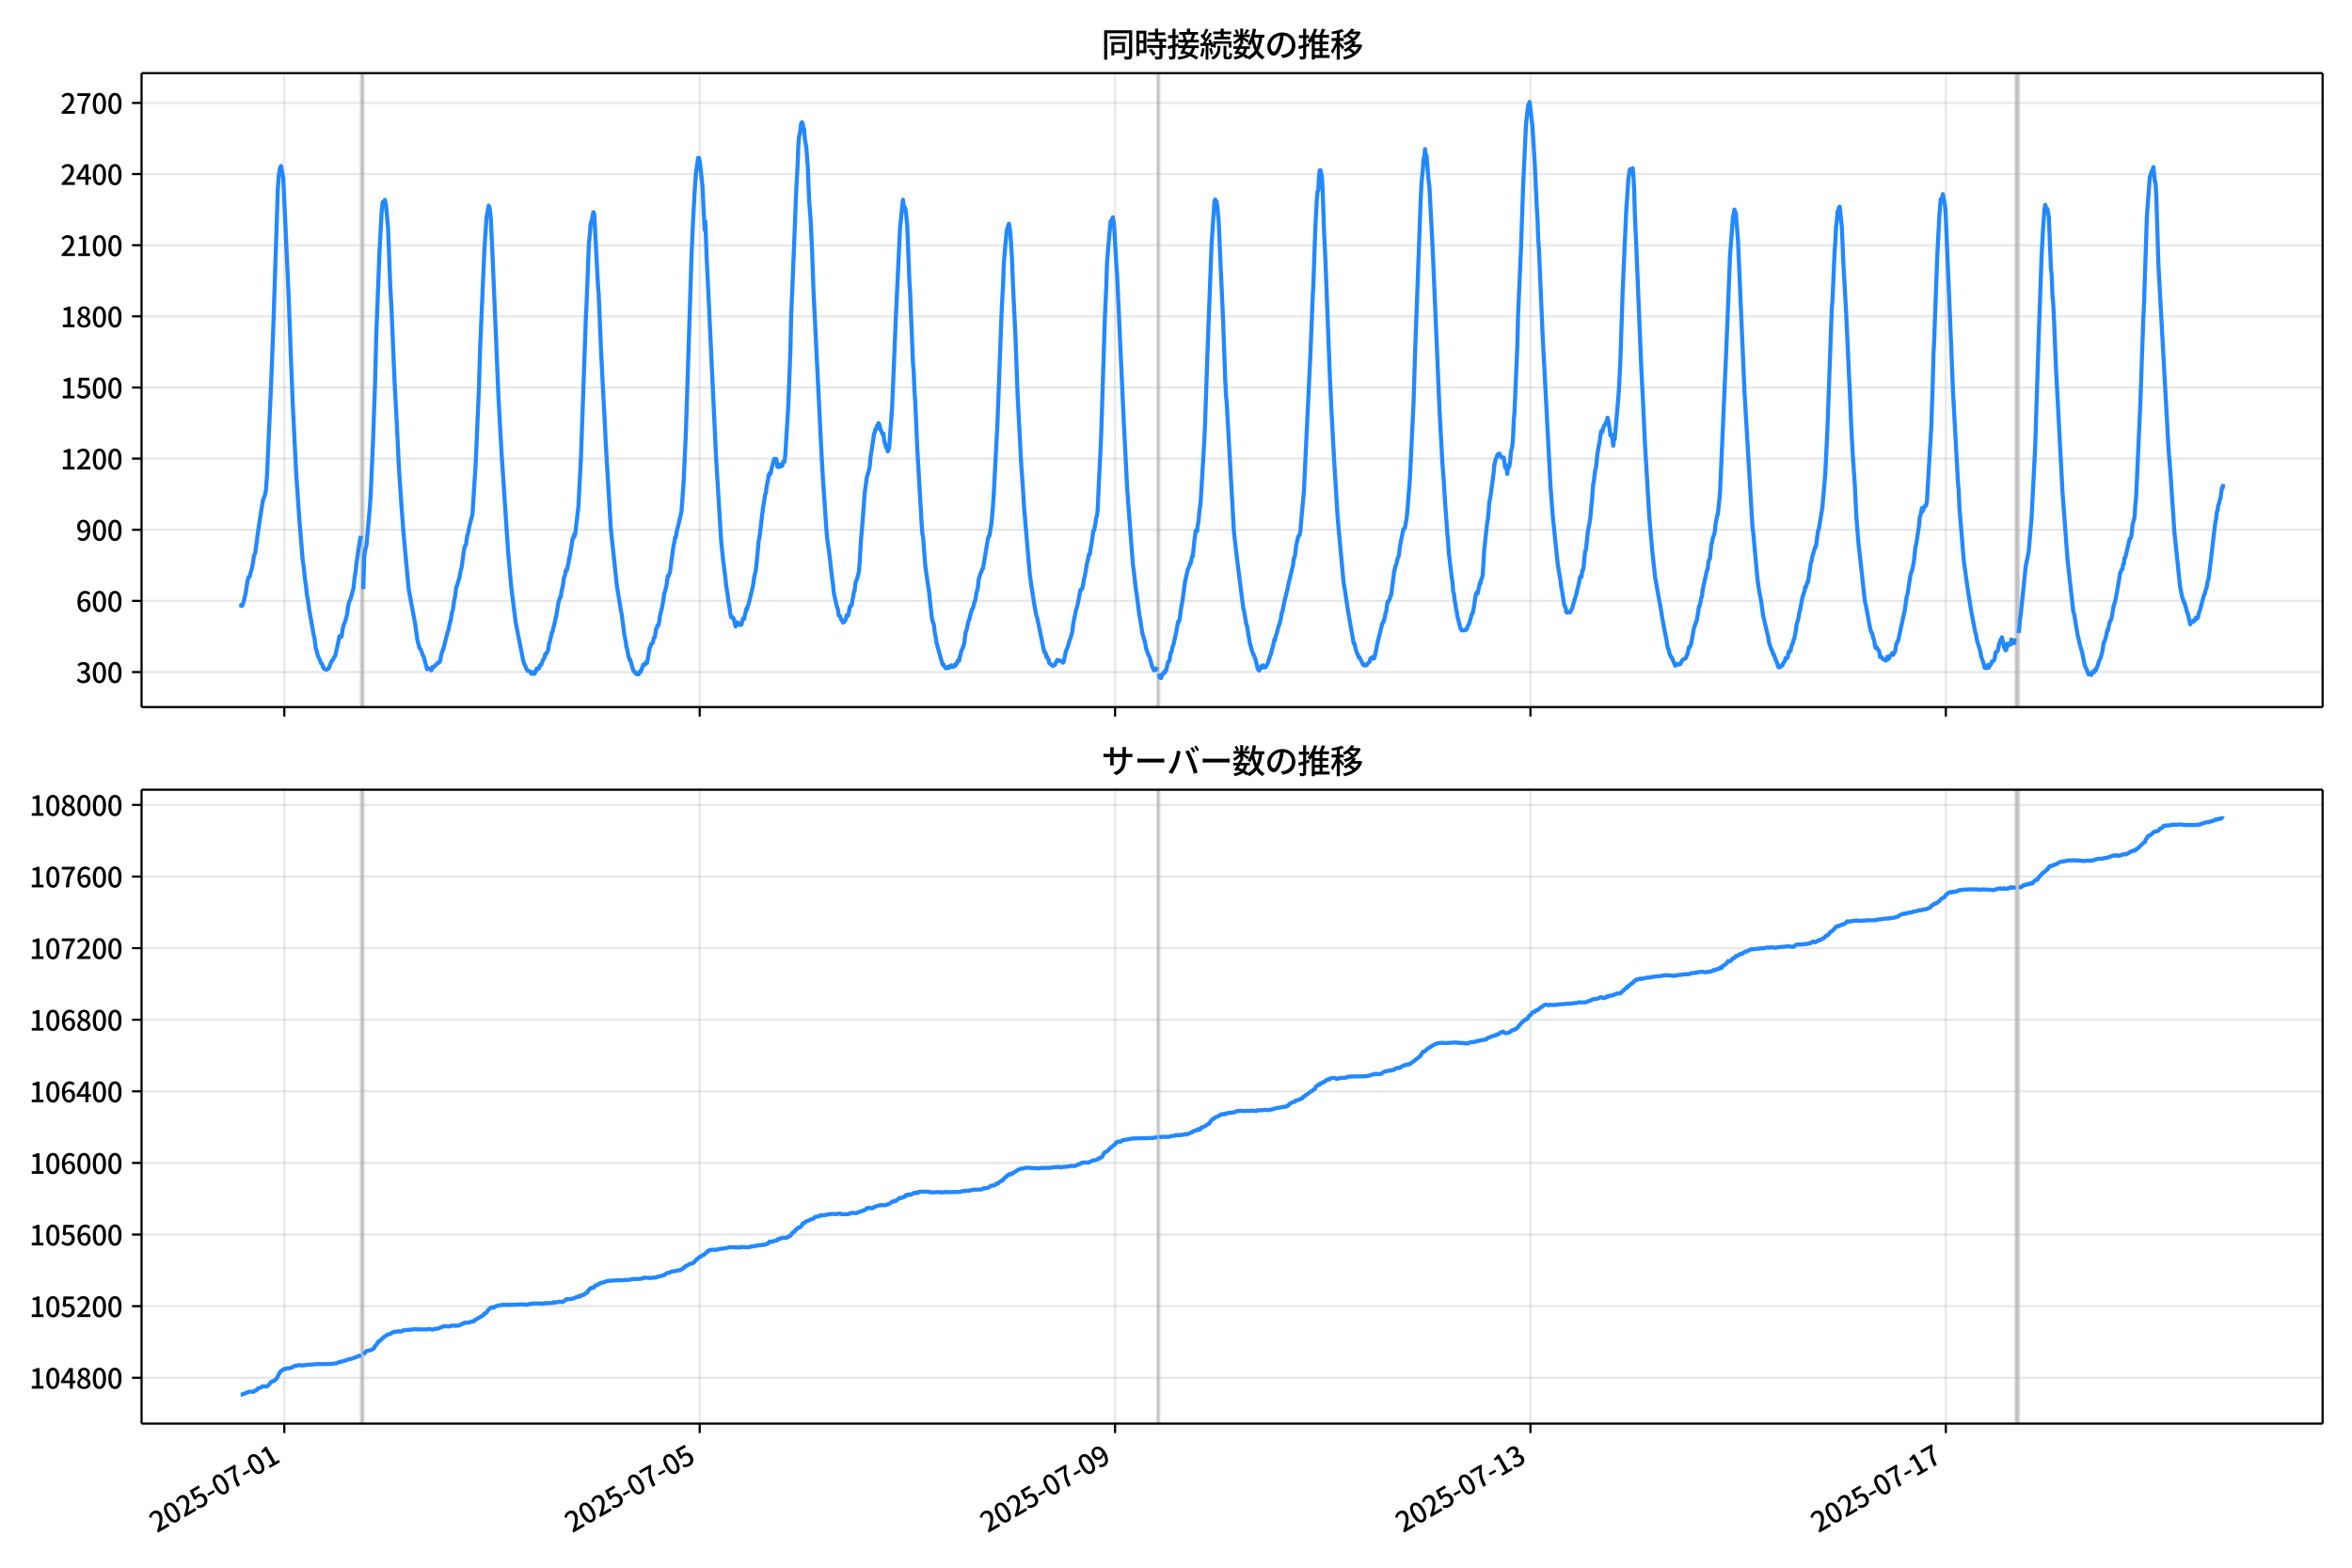 <!DOCTYPE svg  PUBLIC '-//W3C//DTD SVG 1.1//EN'  'http://www.w3.org/Graphics/SVG/1.1/DTD/svg11.dtd'>
<svg version="1.1" viewBox="0 0 864 576" xmlns="http://www.w3.org/2000/svg" xmlns:xlink="http://www.w3.org/1999/xlink">
 <defs>
  <style type="text/css">*{stroke-linejoin: round; stroke-linecap: butt}</style>
 </defs>
 <g id="aa">
  <g id="ab">
   <path d="m0 576h864v-576h-864z" fill="#fff"/>
  </g>
  <g id="ac">
   <g id="ad">
    <path d="m52 259.78h801.2v-232.9h-801.2z" fill="#fff"/>
   </g>
   <g id="ae">
    <path d="m132.65 259.78h.795v-232.9h-.795z" clip-path="url(#b)" fill="#808080" opacity=".3" stroke="#808080"/>
   </g>
   <g id="af">
    <path d="m425.25 259.78h.53v-232.9h-.53z" clip-path="url(#b)" fill="#808080" opacity=".3" stroke="#808080"/>
   </g>
   <g id="ag">
    <path d="m740.49 259.78h1.06v-232.9h-1.06z" clip-path="url(#b)" fill="#808080" opacity=".3" stroke="#808080"/>
   </g>
   <g id="ah">
    <g id="ai">
     <g id="aj">
      <path d="m104.44 259.78v-232.9" clip-path="url(#b)" fill="none" stroke="#b0b0b0" stroke-linecap="square" stroke-opacity=".3" stroke-width=".8"/>
     </g>
     <g id="ak">
      <defs>
       <path id="g" d="m0 0v3.5" stroke="#000" stroke-width=".8"/>
      </defs>
      <use x="104.441" y="259.778" stroke="#000000" stroke-width=".8" xlink:href="#g"/>
     </g>
    </g>
    <g id="al">
     <g id="am">
      <path d="m257.03 259.78v-232.9" clip-path="url(#b)" fill="none" stroke="#b0b0b0" stroke-linecap="square" stroke-opacity=".3" stroke-width=".8"/>
     </g>
     <g id="an">
      <use x="257.029" y="259.778" stroke="#000000" stroke-width=".8" xlink:href="#g"/>
     </g>
    </g>
    <g id="ao">
     <g id="ap">
      <path d="m409.62 259.78v-232.9" clip-path="url(#b)" fill="none" stroke="#b0b0b0" stroke-linecap="square" stroke-opacity=".3" stroke-width=".8"/>
     </g>
     <g id="aq">
      <use x="409.617" y="259.778" stroke="#000000" stroke-width=".8" xlink:href="#g"/>
     </g>
    </g>
    <g id="ar">
     <g id="as">
      <path d="m562.2 259.78v-232.9" clip-path="url(#b)" fill="none" stroke="#b0b0b0" stroke-linecap="square" stroke-opacity=".3" stroke-width=".8"/>
     </g>
     <g id="at">
      <use x="562.204" y="259.778" stroke="#000000" stroke-width=".8" xlink:href="#g"/>
     </g>
    </g>
    <g id="au">
     <g id="av">
      <path d="m714.79 259.78v-232.9" clip-path="url(#b)" fill="none" stroke="#b0b0b0" stroke-linecap="square" stroke-opacity=".3" stroke-width=".8"/>
     </g>
     <g id="aw">
      <use x="714.792" y="259.778" stroke="#000000" stroke-width=".8" xlink:href="#g"/>
     </g>
    </g>
   </g>
   <g id="ax">
    <g id="ay">
     <g id="az">
      <path d="m52 246.93h801.2" clip-path="url(#b)" fill="none" stroke="#b0b0b0" stroke-linecap="square" stroke-opacity=".3" stroke-width=".8"/>
     </g>
     <g id="ba">
      <defs>
       <path id="d" d="m0 0h-3.5" stroke="#000" stroke-width=".8"/>
      </defs>
      <use x="52" y="246.926" stroke="#000000" stroke-width=".8" xlink:href="#d"/>
     </g>
     <g id="bb">
      <!-- 300 -->
      <g transform="translate(27.9 250.91) scale(.1 -.1)">
       <defs>
        <path id="r" transform="scale(.016)" d="m1715-90q-371 0-656 90t-503 240q-217 150-377 323l359 474q211-205 479-359 269-153 634-153 269 0 467 92 199 93 311 266t112 423q0 256-125 451t-429 300q-304 106-835 106v551q467 0 732 105 266 106 384 291 119 186 119 423 0 307-192 489-192 183-531 183-269 0-503-119-233-118-438-316l-384 460q282 256 614 413 333 157 737 157 422 0 748-144 327-144 512-413 186-269 186-659 0-403-221-685-221-281-592-422v-26q269-70 490-227t349-400 128-557q0-422-215-726-214-304-573-468-358-163-787-163z"/>
        <path id="a" transform="scale(.016)" d="m1830-90q-460 0-806 275-346 276-535 823-188 547-188 1366 0 820 188 1357 189 538 535 803 346 266 806 266 461 0 800-269 340-269 528-803 189-534 189-1354 0-819-189-1366-188-547-528-823-339-275-800-275zm0 589q237 0 422 185 186 186 288 599 103 413 103 1091 0 679-103 1082-102 403-288 582-185 180-422 180-236 0-422-180-186-179-292-582-105-403-105-1082 0-678 105-1091 106-413 292-599 186-185 422-185z"/>
       </defs>
       <use xlink:href="#r"/>
       <use transform="translate(57)" xlink:href="#a"/>
       <use transform="translate(114)" xlink:href="#a"/>
      </g>
     </g>
    </g>
    <g id="bc">
     <g id="bd">
      <path d="m52 220.79h801.2" clip-path="url(#b)" fill="none" stroke="#b0b0b0" stroke-linecap="square" stroke-opacity=".3" stroke-width=".8"/>
     </g>
     <g id="be">
      <use x="52" y="220.787" stroke="#000000" stroke-width=".8" xlink:href="#d"/>
     </g>
     <g id="bf">
      <!-- 600 -->
      <g transform="translate(27.9 224.77) scale(.1 -.1)">
       <defs>
        <path id="k" transform="scale(.016)" d="m1971-90q-339 0-634 144-294 144-518 435-224 292-352 733-128 442-128 1044 0 678 147 1161 148 483 397 784 250 301 570 445t665 144q397 0 688-147 292-147 490-359l-403-448q-128 154-327 253-198 99-409 99-307 0-567-182-259-182-413-605-153-422-153-1145 0-608 115-1002t326-589q212-195 493-195 212 0 375 121 163 122 259 343t96 522q0 300-90 511-89 212-259 320-169 109-419 109-211 0-451-134t-458-461l-25 538q134 192 313 323t374 201q196 71 375 71 397 0 694-163 298-163 467-490 170-326 170-825 0-468-195-817-195-348-512-544-317-195-701-195z"/>
       </defs>
       <use xlink:href="#k"/>
       <use transform="translate(57)" xlink:href="#a"/>
       <use transform="translate(114)" xlink:href="#a"/>
      </g>
     </g>
    </g>
    <g id="bg">
     <g id="bh">
      <path d="m52 194.65h801.2" clip-path="url(#b)" fill="none" stroke="#b0b0b0" stroke-linecap="square" stroke-opacity=".3" stroke-width=".8"/>
     </g>
     <g id="bi">
      <use x="52" y="194.648" stroke="#000000" stroke-width=".8" xlink:href="#d"/>
     </g>
     <g id="bj">
      <!-- 900 -->
      <g transform="translate(27.9 198.63) scale(.1 -.1)">
       <defs>
        <path id="q" transform="scale(.016)" d="m1562-90q-410 0-708 150-297 151-502 356l403 461q141-160 346-256t422-96q224 0 425 102 202 103 352 333 151 230 237 614 87 384 87 941 0 589-115 970t-323 563-496 182q-205 0-372-118-166-118-262-336t-96-525q0-301 86-512 87-211 259-323 173-112 417-112 224 0 460 141 237 141 448 461l32-544q-134-180-313-314t-371-208-384-74q-391 0-689 166-297 167-467 496-169 330-169 823 0 467 195 816t515 541 698 192q339 0 636-138 298-137 519-419 221-281 349-710t128-1018q0-691-141-1187t-391-807q-249-310-563-461-313-150-652-150z"/>
       </defs>
       <use xlink:href="#q"/>
       <use transform="translate(57)" xlink:href="#a"/>
       <use transform="translate(114)" xlink:href="#a"/>
      </g>
     </g>
    </g>
    <g id="bk">
     <g id="bl">
      <path d="m52 168.51h801.2" clip-path="url(#b)" fill="none" stroke="#b0b0b0" stroke-linecap="square" stroke-opacity=".3" stroke-width=".8"/>
     </g>
     <g id="bm">
      <use x="52" y="168.509" stroke="#000000" stroke-width=".8" xlink:href="#d"/>
     </g>
     <g id="bn">
      <!-- 1200 -->
      <g transform="translate(22.2 172.49) scale(.1 -.1)">
       <defs>
        <path id="f" transform="scale(.016)" d="m544 0v608h1037v3277h-845v467q333 58 579 147 247 90 451 218h557v-4109h915v-608h-2694z"/>
        <path id="e" transform="scale(.016)" d="m282 0v429q697 621 1164 1136 468 515 701 956 234 442 234 826 0 256-87 451-86 196-262 301-176 106-445 106-275 0-506-151-230-150-422-368l-416 410q301 333 637 518 336 186 803 186 429 0 749-176t496-493 176-745q0-455-224-919t-615-935q-390-470-889-950 186 20 394 36t374 16h1184v-634h-3046z"/>
       </defs>
       <use xlink:href="#f"/>
       <use transform="translate(57)" xlink:href="#e"/>
       <use transform="translate(114)" xlink:href="#a"/>
       <use transform="translate(171)" xlink:href="#a"/>
      </g>
     </g>
    </g>
    <g id="bo">
     <g id="bp">
      <path d="m52 142.37h801.2" clip-path="url(#b)" fill="none" stroke="#b0b0b0" stroke-linecap="square" stroke-opacity=".3" stroke-width=".8"/>
     </g>
     <g id="bq">
      <use x="52" y="142.37" stroke="#000000" stroke-width=".8" xlink:href="#d"/>
     </g>
     <g id="br">
      <!-- 1500 -->
      <g transform="translate(22.2 146.36) scale(.1 -.1)">
       <defs>
        <path id="j" transform="scale(.016)" d="m1715-90q-365 0-653 90t-506 237q-217 147-383 307l352 480q134-134 294-246t361-183q202-70 452-70 262 0 473 118 212 119 333 346 122 227 122 541 0 460-247 716-246 256-649 256-224 0-384-64t-365-198l-365 237 141 2240h2387v-627h-1747l-109-1204q154 77 307 118 154 42 340 42 397 0 723-160t518-490q192-329 192-847 0-519-224-887t-586-560q-361-192-777-192z"/>
       </defs>
       <use xlink:href="#f"/>
       <use transform="translate(57)" xlink:href="#j"/>
       <use transform="translate(114)" xlink:href="#a"/>
       <use transform="translate(171)" xlink:href="#a"/>
      </g>
     </g>
    </g>
    <g id="bs">
     <g id="bt">
      <path d="m52 116.23h801.2" clip-path="url(#b)" fill="none" stroke="#b0b0b0" stroke-linecap="square" stroke-opacity=".3" stroke-width=".8"/>
     </g>
     <g id="bu">
      <use x="52" y="116.232" stroke="#000000" stroke-width=".8" xlink:href="#d"/>
     </g>
     <g id="bv">
      <!-- 1800 -->
      <g transform="translate(22.2 120.22) scale(.1 -.1)">
       <defs>
        <path id="l" transform="scale(.016)" d="m1830-90q-441 0-787 163-345 164-547 448-202 285-202 650 0 314 122 557t314 419 403 291v32q-256 186-442 458-185 272-185 643 0 365 176 640t480 425q304 151 694 151 410 0 704-160t457-439q164-278 164-649 0-237-96-448t-234-381q-137-169-291-278v-32q218-115 397-285 179-169 288-406t109-557q0-346-189-628-189-281-532-448-342-166-803-166zm314 2708q205 198 310 419 106 221 106 464 0 211-83 384t-247 272q-163 99-393 99-288 0-480-183-192-182-192-502 0-256 134-429 135-172 359-294t486-230zm-294-2170q236 0 418 89 183 90 285 253 103 164 103 388 0 211-90 367-89 157-246 272-157 116-368 215t-454 195q-244-173-398-426-153-252-153-553 0-237 118-416 119-179 324-282 205-102 461-102z"/>
       </defs>
       <use xlink:href="#f"/>
       <use transform="translate(57)" xlink:href="#l"/>
       <use transform="translate(114)" xlink:href="#a"/>
       <use transform="translate(171)" xlink:href="#a"/>
      </g>
     </g>
    </g>
    <g id="bw">
     <g id="bx">
      <path d="m52 90.093h801.2" clip-path="url(#b)" fill="none" stroke="#b0b0b0" stroke-linecap="square" stroke-opacity=".3" stroke-width=".8"/>
     </g>
     <g id="by">
      <use x="52" y="90.093" stroke="#000000" stroke-width=".8" xlink:href="#d"/>
     </g>
     <g id="bz">
      <!-- 2100 -->
      <g transform="translate(22.2 94.078) scale(.1 -.1)">
       <use xlink:href="#e"/>
       <use transform="translate(57)" xlink:href="#f"/>
       <use transform="translate(114)" xlink:href="#a"/>
       <use transform="translate(171)" xlink:href="#a"/>
      </g>
     </g>
    </g>
    <g id="ca">
     <g id="cb">
      <path d="m52 63.954h801.2" clip-path="url(#b)" fill="none" stroke="#b0b0b0" stroke-linecap="square" stroke-opacity=".3" stroke-width=".8"/>
     </g>
     <g id="cc">
      <use x="52" y="63.954" stroke="#000000" stroke-width=".8" xlink:href="#d"/>
     </g>
     <g id="cd">
      <!-- 2400 -->
      <g transform="translate(22.2 67.939) scale(.1 -.1)">
       <defs>
        <path id="m" transform="scale(.016)" d="m2170 0v3072q0 192 12 457 13 266 20 458h-26q-90-179-183-365-92-185-195-364l-921-1415h2579v-576h-3328v493l1875 2957h858v-4717h-691z"/>
       </defs>
       <use xlink:href="#e"/>
       <use transform="translate(57)" xlink:href="#m"/>
       <use transform="translate(114)" xlink:href="#a"/>
       <use transform="translate(171)" xlink:href="#a"/>
      </g>
     </g>
    </g>
    <g id="ce">
     <g id="cf">
      <path d="m52 37.815h801.2" clip-path="url(#b)" fill="none" stroke="#b0b0b0" stroke-linecap="square" stroke-opacity=".3" stroke-width=".8"/>
     </g>
     <g id="cg">
      <use x="52" y="37.815" stroke="#000000" stroke-width=".8" xlink:href="#d"/>
     </g>
     <g id="ch">
      <!-- 2700 -->
      <g transform="translate(22.2 41.8) scale(.1 -.1)">
       <defs>
        <path id="i" transform="scale(.016)" d="m1235 0q32 646 109 1187t224 1024 384 941 576 938h-2208v627h3027v-455q-409-512-665-989-256-476-397-969t-205-1053-90-1251h-755z"/>
       </defs>
       <use xlink:href="#e"/>
       <use transform="translate(57)" xlink:href="#i"/>
       <use transform="translate(114)" xlink:href="#a"/>
       <use transform="translate(171)" xlink:href="#a"/>
      </g>
     </g>
    </g>
   </g>
   <g id="ci">
    <path d="m88.418 222.44.075.174.067-.349.276.349.14-.087.375-.871.795-3.224.808-5.141.396-1.307.398-.174.374-1.655.397-1.22.397-2.091.397-2.788.397-.61 1.192-8.887 1.589-10.281.397-1.394.397-.784.397-2.004.397-5.315 1.589-35.375.795-21.173 1.589-48.793.397-5.315.397-2.353.397-.784.397 2.614.397 1.568 1.987 43.565.795 21.608.795 19.778 1.192 23.874 1.192 17.339 1.192 14.464.397 2.701.397 3.921.397 2.788.397 3.659.397 1.917.397 3.224 1.192 6.535.397 2.44.397 1.568.397 3.485.397 1.133.397 1.743.795 1.655.397 1.133.397.261.397 1.307.397.523.795.261.795-.436 1.192-2.875.397-.261.397-.958.397-.436.795-3.398.795-3.921.397.261.397-.174.397-2.788.397-1.568.397-.784.795-2.788.397-3.137.397-1.743.397-.61 1.192-4.269.397-3.921.397-2.44.397-3.659.795-5.228.397-2.614.397-1.394m.795 19.517.397-12.285.397-2.353.397-1.394 1.192-13.418.397-6.012.795-18.21.795-22.654.397-16.293 1.192-31.105.795-14.725.397-3.747.397.436.397-1.22.397 1.743.795 8.8.795 21.173.397 6.97 1.192 28.404.795 14.725.795 16.555.795 12.111.795 10.891 1.987 21.608 2.384 12.808.795 5.751.795 3.137.397.436.397.871.397 1.307.397.61 1.192 4.531.397-.436.397.349h.397l.397.523.397-1.307.397.174.397-.349.397-.523.397-.261.397-.61.397.087.397-.523.397-2.091.397-1.481.397-.871 1.589-6.273.397-1.046.397-2.265.397-1.22.397-2.701.397-1.046.397-3.224.397-1.655.397-3.311.397-.958.795-2.701.397-2.265.397-1.394.795-6.012.397-1.83.397-.436.397-3.137.397-1.133.397-2.353 1.192-4.531 1.192-18.733 1.192-27.62.397-13.766 1.589-36.856.795-12.111.795-4.444.397 1.046.397 3.747.795 17.6 1.192 28.23.795 19.43 1.192 21.521.795 11.763 1.589 23.961 1.192 13.418 1.589 12.547 2.781 14.115.397 1.133.397.697.397 1.133.397.61h.397l.53.261.53.871.132-.087.265-.523.53.523.132.087.265-.61.132-.523.132.174.265-.958h.132l.132.174.132-.174.132.087.132-.436.132.349.397-1.22.132.174.132-.087.132-.436.132.087.265-.784.132-.174.265-.871.132-.087.265-.523.132-.087.265-1.394.132.087.265-.436.132.087.53-1.22.397-2.701h.132l.53-2.353.265-1.046.132-.523h.132l1.06-4.356.132-1.046.132-.087.927-5.576.397-1.22.265-.697.132.174.265-2.091.132-.349.265-1.394.132-.349.397-3.05.397-.871.265-1.743.132-.087.132.174.132-.087.397-1.917.265-.958.132-1.655.132.261 1.192-7.406h.132l.132-.174.265-1.22.132.697.132-1.046.132.261 1.192-10.281.927-17.774 1.854-52.888.132-1.743.927-23.874.397-4.182.265-3.747.132.436.53-2.875.132-.349.132-1.046.132-.087.265.871 1.192 22.915.265 4.792.132.784.53 12.547.397 9.584 1.06 20.737.132 1.83.53 11.327 1.854 31.192.397 3.572 1.854 17.426 1.457 8.887.265 1.22.397 3.05.265 1.917.265 2.178.397 2.178.265 1.22.132 1.655.265.436.53 2.962.265.697.132.174.132.61.132-.261 1.06 3.834.397.523.132-.087.132.436.265.087.132.261.265-.174.132.436.132-.349.397.349.265-.61.132-.436.265.174.265-.436.53-1.568.265-.697.265.261.265-.261.53-.958.265.436.265-1.22.53-3.224.265-1.394.265-.261.265-.958.53-.349.53-2.091.265-.087.53-3.311.265-.261.265-.784h.265l.265-1.133.265-2.178.795-3.224.53-2.962.265-2.265.265-.523.53-2.091.53-3.747.265.087.53-1.481.53-4.008.795-5.838.265-1.133.265-1.743h.265l.53-3.137.265-.697 1.325-5.751.795-11.24.795-17.426 2.119-66.219.53-11.763.53-9.933.53-7.755.795-5.576h.265l.265 1.133.265 1.743.795 7.406.795 16.206.265-3.137.53 14.376.53 10.63 1.589 34.068 1.325 28.143 1.854 30.408.795 7.58.795 6.099.265 2.875.53 2.962.265 2.527.265 1.133.53 3.834.265.871.265-.174.265.087.265.436.795 2.962.265-1.133.265-.436.265.61.265-.261.265.697.265-.349.53.261.53-2.265.53.087.265-1.568.265-.871.265-1.394.265.349.265-1.307.265-.61 1.589-6.535.53-3.659.53-2.178.53-5.053.53-6.012.265-.871 1.325-11.153.265-1.394.53-3.572.265-.436.265-2.44.53-2.44.265-1.743.265-.61.265.349.265-.697.265-1.655.265-.784.53-2.178.265-.349.265.261.265-.261.265.697.265 2.265.265-.087.265.174.265-.349.265-.61.265.697.265-.087.265-.261.265-1.394h.53l.265-2.875 1.06-17.339.795-20.737.265-12.198 1.06-25.703.795-20.388.53-9.933.265-7.145.265-3.311.265-.61.53-4.095.265-.349.265.523.265 1.481.265.523.265 3.572.53 2.962.53 7.058.53 12.634.53 7.058.53 11.065.53 15.248 2.914 59.248.53 9.236 1.325 19.43.265 3.05.795 5.576 1.06 9.41.265 1.568.265 3.05 1.06 4.879.53 1.655.265 2.004.265-.087.265.523.53 1.394.265.261.265.523.53-.349.53-1.046.265-1.307.53.087.265-1.133.265-1.655.53-1.133.265.174.265-2.004.265-1.046.265-1.917.265-.349.265-2.614.265-1.046.265-.349.795-3.05.265-3.311.53-9.149.265-2.44 1.06-13.941.795-5.925.795-2.614.265-1.394.265-3.05.795-5.141.53-3.747.265-.436.265-1.22h.265l.265-1.22.265.784.265-1.743.265.349.265.784.265 1.22.795 1.743.265-.261.265 2.614.795 2.614.265.174.265 1.133.265-.436.265-1.22 1.06-14.464.795-18.994.53-13.069 1.589-33.893 1.06-10.368.265 1.917.265.784.265.261.265 1.133.53 5.402.795 20.388.265 4.356 1.06 26.139.265 2.962.265 6.796.265 3.659.795 18.036 1.06 18.297.53 9.062.265 3.572.265 1.22.795 10.456 1.06 7.58.265 1.481 1.06 9.846.265 1.394.53 1.481.265 2.614.265 1.22.53 3.137 2.119 7.58.265-.174.265.697.265.261.265.523.265.087.265-.087.265-.436.265-.087.265.436.265-.61.265-.087.265-.261.265.174.265.436h.265l.53-.871.265.436.265-.784.265-.087.265-1.046.265.174.265-.087.265-1.568.265-.697.265-1.394.53-1.046.53-1.655.53-4.269.265-.349.795-3.659.265-.523.795-3.137.265-.784.265-.087.53-2.265.265-.523.265-1.22.265-1.83.53-1.917.265-2.875.795-2.614.265-.349.265-1.046.265-.087 1.854-11.065.265-.784.265-.174.795-4.966.53-6.361.265-4.008.795-15.248.53-10.107 1.589-42.258.53-9.933.265-7.406.53-6.273.53-5.663.795-2.44.265 1.394.265 2.004.53 8.277.53 12.982.795 16.468.795 21.608 1.325 25.442.53 7.58.53 8.452 2.119 24.832.795 5.489 1.06 6.709.53 2.701.265.697 2.649 12.721h.265l.265.436.265 1.481.265-.261.265.958.265.087.265 1.394.53.349.53.523.265.174.795-.523.265-.784.265-.261.265-.697.53.349.265-.174.265.261.53.087.265-.087.265.61.265-.349.795-3.834.53-1.22.53-1.655.265-1.22.265-.436.795-2.788.265-2.614.795-3.834.265-1.394.53-1.655.795-4.095.265-1.568.265-.261h.265l.265-.697.265-1.22.265-1.83.265-.958.53-2.788.265-2.004.265-.697.53-2.701.265.174.53-3.398.265-1.481.53-4.008h.265l.53-2.614.265-2.091.265-.61.265-2.091.53-11.763.53-10.368.265-6.273 1.325-42.345.53-11.588.265-8.626.53-6.622.53-5.838.265-2.788.265-.174.53-1.307.265 1.22.265 2.527.795 13.854.265 3.572 2.384 52.539 1.325 26.139 1.589 21.173.53 6.796.265 1.83.795 7.058.265 1.394 1.06 8.364.265 1.133.795 5.228 1.06 3.659.265 1.743.795 2.353.53.958 1.06 3.834.265.349.265.697.265-.261.265.174.795-1.046m.53 2.44.265 1.394.265-.087.265.261.53-1.568.265-.087.265-.523.265.174.265-.871.265.087.53-2.527.265-.784h.265l.265-.871.265-2.091.265-.261.265-.958.265-1.481.265-.349 1.06-4.879.53-2.962.265-1.046.265.174.265-1.133.265-2.614.795-4.444.53-4.008.265-2.178.53-2.265.53-2.527.265-.349.265-.697.265-1.133.265.087.53-2.788.265.087.53-5.315.53-4.095.53.174.265-2.44.265-1.307.265-3.398.265-1.655.265-2.527 1.325-22.305.265-5.751.795-23.961 1.589-42.084 1.06-15.858.265-.523.53.784.265 1.83.53 5.838.53 12.547 1.06 23.612.795 21.957.265 5.315.265 2.962 2.649 47.311 1.06 9.236 2.384 18.907.265.697.795 4.879.265.61 1.06 6.361.795 2.875 1.325 3.311.795 3.398.53.61.265-.436.265-.784.265-.349.265.523.265-.871.265.087.265.697.265-.523.265.436.795-1.481.795-2.527.265-.523.53-2.178.265-.697.53-2.788.265.261.265-1.568.265-.523.795-3.137.265-.523.53-2.004.265-2.091.265-.436 1.06-5.141.265-.784.265-1.394.265-.784.53-2.788.53-2.004.53-2.353.53-2.091.265-2.44.265-.349.265-1.22.265-2.701.795-3.659.265-.436.265-.174.265-1.133.53-6.273.795-8.539.795-16.99 1.589-33.196.795-20.04.265-5.141.795-22.305.53-9.933.265-2.788.265-.349.265-5.141.265-2.178.265-.087.53 2.353.265 5.053.53 15.248.53 11.414 1.589 41.561.53 11.588 1.06 19.691 1.325 21.521 2.119 22.915.53 3.224.53 3.572.53 3.485 2.119 12.198.265-.087.53 2.44.53 1.481.265.349.265 1.046.265-.174 1.325 2.788.265-.174.265.523.795-.174.53-.784.53-.349.265-1.22.265-.174h.265l.265-.436.265.523.265.087.265-.523.53-2.44.53-2.788 1.854-7.493h.265l.53-1.743.265-1.655.265-.436.53-3.834.265.087.265-.697.265-.349.265-1.307.265-.087 1.06-8.452.53-2.353.265-.436.53-2.44.265-.349.265-.958.265-2.788 1.06-5.315.265-1.307.265-.087.265-.261.53-2.788.265-2.004 1.06-13.244 1.325-27.62.53-17.426 2.119-58.028.265-5.315.53-5.489.265-3.834.265-.697.265-2.788.265 2.527.265-.174.795 9.497.265 1.655.795 15.161.53 10.543 2.384 56.286 1.06 19.604.53 7.145.53 8.452.795 10.891.265 2.788.265 4.095 1.06 8.974.265 1.481.265 3.747.265.61.265 2.44.265 1.307.265 2.091.265.784.265 2.091.265.697.795 3.398.53.784.265-.087.53.087.265-.261.265.174.265-.174.265-.436.53-1.394.265-.261 1.06-3.747.265-.087.53-2.788.53-3.659.265-1.22.265.436.265-.174.795-3.921.265.261.265-1.655.265-.349.265-1.22.53-8.974 1.06-9.846.265-1.307.265-2.527.265-3.747.53-2.788.53-4.182.53-3.834.265-3.137.53-2.091.265-.523.265-.871.265-.436h.265l.265-.261.265.697.265.261.265.523.53-.087.265.087.265 1.394.265 2.178.265-.784.265 1.133.265 2.091.265-2.527.265.174.265-.523.265-1.743.265-3.311.53-2.353.265-2.962.265-6.448.265-2.788 1.06-24.745.265-10.978 1.06-24.222.795-23.089 1.06-23.002.795-6.97.265-.436.265-.784 1.06 9.149.795 12.808.795 17.165.265 4.008.265 7.58.265 3.485 1.325 31.367.795 15.073 2.119 40.69.795 10.63 1.854 17.949 1.06 6.361.265 2.265.265 1.133.795 5.228.265.349.265.784.265 1.481.265.174.265-.174.265.087.265-.261.265.261.53-.958.265-.523 1.06-3.747.265-.61.53-2.353.53-2.178.53-2.614.265-.349.265.261.265-2.353.265-.087.265-1.481.53-5.663.265-.174.795-7.319.53-2.527.265-1.743.795-8.364.265-4.095.265-1.133.53-4.444.265-.61.53-5.228.53-2.962.265-1.394.53-3.747.265-.436.265.436.53-2.178.265-.087.795-1.743.265-1.133.265.871.53 3.137.265 2.44.265-.174h.265l.53 4.008.265-2.614.265.261 1.325-15.161.265-3.747.53-10.891.795-24.571 1.325-29.624.795-11.85.53-3.311.265.61.265.087.265-.958.265-.174.265 3.224.265 4.879.265 9.323.53 11.588 1.854 45.307.53 10.02.795 17.165 1.589 26.662 1.06 12.198 1.06 9.846 1.06 6.012 1.06 5.751.53 3.398.795 4.269.795 4.008.265 1.917.265.958.265.436.265 1.394.53 1.133.265.174 1.325 3.137.265-.261.265-.087.265-.349.265.261.795-.174.53-1.133.53-.697.795-.174.265-.523.265-.784.265-.349.53-2.614.265.087.265-.436.265-.871.795-4.444.265-1.394 1.06-2.962.53-3.485.265-1.568.265-.087.53-2.962.265-.523.265-2.44.53-2.44 1.06-4.792.265-.349.265-2.701.265-.784.265-.261.53-5.228.265-.871.265-1.568.53-1.307.265-1.481.265-2.527.53-2.875.265-.436.795-7.842 2.384-54.456 1.325-33.196 1.06-13.854.53-2.701.265.784.265.436.795 10.456 2.384 55.589 2.914 49.315.265 2.004 1.589 17.252.53 3.834.795 4.095.795 5.925.265.697.53 2.527 1.06 4.444.265 1.655.795 2.527.265.261.53 1.743.265.087.53 1.743.265.349.795 2.44.53.087.53-.784.265.174.265-.349.265-.784.265-.261.265-.523.265-.958.265.349.53-.61.265-1.83.265.174.265-.871.265.087.265-1.568.265-.697.265-.349.265-1.307.265-.523.53-2.527.265-2.353.795-2.875.265-1.917.265-.697.795-4.356.53-1.83.265-.61.265-1.743.265.174.53-1.917h.265l1.06-7.232.265-.523.265-1.743.795-2.527.265-1.046h.265l.795-6.012.265-.349 1.325-8.19 1.06-12.285.795-16.555.795-22.131.795-21.957.265-3.311.795-18.21.265-3.224.265-5.576.265-2.004.265-3.311.265-.261.265-1.22.265-.349.795 7.58.53 12.808 1.06 18.994 1.06 23.264.265 5.141.53 12.982.53 10.107.795 11.501.53 11.24.795 10.02 1.06 9.497 1.325 12.111.265.871 1.06 5.663.53 2.875.265 1.133.53 1.133.53 2.004.265.697.265 1.917.265.697.265-.436.53.958.265.174.265.871.265 1.655.265-.174.265.261.53.697.265.174h.265l.53.349.53-1.394.265.958.265-.174.53-1.22.265-.087.53-.871.265.697.795-1.394.265-2.004.265-.871.53-.871 2.119-9.933.265-.958.795-5.576.265-.697 1.06-6.796.265-1.133.265-.436.265-.958.53-3.05.53-5.141.265-.697 1.06-7.058.265-2.962.265-.697.53-2.701.265 1.22.265-.958.265-.261.265-.784.265.087.265-.523.265-1.394.53-9.584 1.06-17.774.53-16.032.265-10.281.265-5.402 1.06-29.363.795-15.77.53-6.709h.265l.265-.174.265-1.655.795 4.182.265 3.572.795 19.169 1.06 25.268.795 20.04 1.854 33.806.265 3.05.265 6.099 1.589 19.43 1.325 9.584 1.325 8.452 1.589 8.452.265.61.265 1.917 1.325 4.444.265 1.655 1.06 3.137.265 1.22.265-.261.265.349.265-.087.265-.261.265-.871.265 1.046.265-.784.53-.523.265-.958.265-.174h.265l.265-.261.265-.784.265-2.004.265-.349h.265l.265-.261.265-1.046.265-1.655.265-.436.265-1.046h.265l.265-.871.795 3.834.265-.349.265 1.307.265-.174.265-2.265.265.871.53-.958.53.436.265-1.917.265.349.265.871.265.174.265-.087.265-1.046.265.174m1.06-2.788.265-1.655.265-3.311.265-1.743 1.854-17.862 1.06-5.141 1.06-12.372 1.325-25.616 1.325-41.299 1.06-29.798.53-9.671.53-7.319.265-1.568.265 1.133h.265l.265.436.53 2.788.53 12.895.265 6.535.265 1.917.265 7.58.265 2.614.265 5.053.795 19.517 2.384 45.22 1.854 24.832 2.119 19.081.265.61 1.325 7.929 1.325 5.402.265.523.53 2.788.53 2.527.795 1.655.53 1.481.53.087.265-.349.265.523.265-1.046.265-.087.265.174.265-.087.265-.958.265.349.53-1.394.265-.61.265-1.046.795-1.743.53-2.004.265-1.394.265-2.091.265-.174.53-1.655.53-2.701.265.087.53-2.701.795-1.743.795-4.705.53-1.481.53-2.788 1.325-7.755.53-1.22.265-.087.265-1.83.265-.087.265-2.265.265-.087 1.325-5.663.265-1.22h.265l.265-.61.265-1.394.265-3.05.795-3.137.265-4.531.265-2.353 1.589-35.2 1.06-30.67.265-5.228 1.06-32.412 1.06-14.202.53-1.743.265-.697.265-.349.265-1.046.53 5.315.265.349.265 4.618.795 25.79 1.06 19.343 2.649 48.096.795 10.02.53 8.452.265 3.398.53 8.364 2.119 20.388.795 4.008.265.523.265 1.133.265.087.795 2.962.265.958.265.523.795 3.659.53-1.046.53.174.265-.61h.53l.265-.958h.265l.265.261.265-.523.265-1.394.53-1.481 1.325-5.053.265-.349.53-2.091.265-.523.265-2.091.265-.523.265-1.481.795-6.535 1.06-9.149.53-4.182.265-1.046.265-2.701.265-.523.265-2.004.265-.523.265-1.22.265-.61.53-4.008.265.087.265-1.394v0" clip-path="url(#b)" fill="none" stroke="#28f" stroke-linecap="square" stroke-width="1.5"/>
   </g>
   <g id="cj">
    <path d="m52 259.78v-232.9" fill="none" stroke="#000" stroke-linecap="square" stroke-width=".8"/>
   </g>
   <g id="ck">
    <path d="m853.2 259.78v-232.9" fill="none" stroke="#000" stroke-linecap="square" stroke-width=".8"/>
   </g>
   <g id="cl">
    <path d="m52 259.78h801.2" fill="none" stroke="#000" stroke-linecap="square" stroke-width=".8"/>
   </g>
   <g id="cm">
    <path d="m52 26.88h801.2" fill="none" stroke="#000" stroke-linecap="square" stroke-width=".8"/>
   </g>
   <g id="cn">
    <!-- 同時接続数の推移 -->
    <g transform="translate(404.6 20.88) scale(.12 -.12)">
     <defs>
      <path id="x" transform="scale(.016)" d="m1587 3936h3232v-518h-3232v518zm320-1114h557v-2534h-557v2534zm301 0h2291v-2086h-2291v512h1734v1069h-1734v505zm-1683 2260h5113v-570h-4524v-5056h-589v5626zm4768 0h595v-4896q0-250-67-397t-227-218q-160-77-426-96t-675-19q-13 83-45 192t-77 218q-45 108-89 185 281-13 527-13 247 0 330 0 83 7 118 42 36 35 36 112v4890z"/>
      <path id="v" transform="scale(.016)" d="m2714 4672h3238v-525h-3238v525zm-244-1235h3712v-538h-3712v538zm20-1184h3635v-531h-3635v531zm1523 3155h595v-2310h-595v2310zm832-2451h589v-2823q0-230-61-364-61-135-227-199-167-70-423-86t-633-16q-20 121-78 285-57 163-121 284 275-6 509-9t310-3q77 6 106 28 29 23 29 93v2810zm-2023-1677 487 282q153-160 313-352t294-381q135-189 206-343l-519-313q-64 153-189 348-124 196-278 394-154 199-314 365zm-2086 3718h1619v-4281h-1619v544h1056v3187h-1056v550zm32-1843h1293v-537h-1293v537zm-320 1843h563v-4832h-563v4832z"/>
      <path id="w" transform="scale(.016)" d="m3866 5408h614v-870h-614v870zm-1479-653h3597v-518h-3597v518zm-230-1485h4e3v-518h-4e3v518zm825 922 519 102q64-160 121-342 58-182 96-352 39-170 45-304l-544-128q-6 134-42 313-35 180-83 365-48 186-112 346zm1856 109 589-71q-96-275-202-557-105-281-195-486l-518 77q58 147 122 329 64 183 118 372t86 336zm-2643-2106h3943v-518h-3943v518zm1408 685 602-115q-167-371-362-784t-390-797-362-685l-525 179q160 288 346 666t368 784 323 752zm-659-2157 358 403q352-102 733-240 381-137 752-304 371-166 697-336 327-169 558-329l-384-461q-218 160-532 336-313 176-685 345-371 170-755 323-384 154-742 263zm1894 1114 583-71q-122-550-353-944-230-393-604-662t-922-435q-547-167-1296-269-25 128-93 269-67 141-137 230 678 64 1168 192t819 349q330 221 531 550 202 330 304 791zm-4684 217q396 90 953 240 557 151 1120 311l77-544q-525-154-1053-311-528-156-963-284l-134 588zm121 2093h1965v-563h-1965v563zm819 1248h576v-5229q0-236-51-374t-192-208q-141-77-355-99-214-23-541-16-13 115-64 288t-109 294q205-6 381-6t234 0q64 0 92 28 29 29 29 93v5229z"/>
      <path id="u" transform="scale(.016)" d="m4058 5408h595v-1798h-595v1798zm-1415-563h3443v-499h-3443v499zm231-992h3008v-499h-3008v499zm-224-877h3475v-1203h-531v729h-2432v-729h-512v1203zm1964-877h551v-1881q0-122 22-157 23-35 106-35 25 0 92 0 68 0 135 0t99 0q51 0 83 54t45 224 19 515q90-70 234-131t259-93q-19-429-83-662-64-234-183-326-118-93-316-93-39 0-103 0t-134 0-138 0q-67 0-99 0-237 0-365 64t-176 218q-48 153-48 422v1881zm-1164-6h550v-455q0-243-48-528-48-284-186-579-137-294-409-572-272-279-727-503-70 90-192 208-121 118-230 195 416 205 665 438 250 234 371 474 122 240 164 467 42 228 42 413v442zm-2240 3309 524-192q-121-244-259-503-137-259-275-496t-259-416l-410 173q122 186 246 438 125 253 240 515 116 263 193 481zm716-743 500-230q-224-359-496-756-272-396-548-764-275-368-518-650l-358 205q179 211 377 483 199 272 387 569 189 298 358 592 170 295 298 551zm-1721-665 307 403q166-154 339-340 173-185 320-364t224-327l-326-460q-77 160-218 348-141 189-314 384-172 196-332 356zm1485-832 435 179q128-211 249-458 122-246 215-474 93-227 137-412l-473-211q-32 185-119 422-86 237-201 486-115 250-243 468zm-1530-583q422 26 998 54 576 29 1184 68l7-499q-570-45-1127-84-556-38-992-70l-70 531zm1702-992 436 135q121-276 214-596t118-556l-454-148q-26 237-112 563-86 327-202 602zm-1363 109 499-83q-57-455-163-897-105-441-253-748-51 32-134 73-83 42-170 83-86 42-144 62 148 294 234 697t131 813zm691 627h525v-2861h-525v2861z"/>
      <path id="o" transform="scale(.016)" d="m224 2022h3187v-499h-3187v499zm51 2247h3111v-487h-3111v487zm1127-1735 563-121q-154-320-333-672t-352-679q-173-326-326-582l-532 173q148 243 324 566t345 669q170 346 311 646zm934-832 563-64q-89-480-262-838t-461-614-701-432-976-298q-25 128-99 269t-157 237q659 102 1085 303 426 202 666 554t342 883zm422 3597 519-211q-147-218-298-436-150-217-278-377l-403 186q121 173 252 413 132 240 208 425zm-1203 109h563v-2957h-563v2957zm-1075-320 448 186q134-192 246-420 112-227 157-393l-467-211q-38 172-147 406t-237 432zm1094-1050 397-236q-160-263-400-529-240-265-519-489-278-224-553-378-51 103-141 237-89 135-179 218 269 109 534 294 266 186 493 416 228 231 368 467zm487-204q83-45 246-145 163-99 352-211t346-211 221-150l-327-423q-83 77-230 198-147 122-317 253-170 132-327 250-156 119-259 189l295 250zm1798 396h2311v-556h-2311v556zm115 1178 615-90q-103-640-263-1235t-384-1101q-224-505-512-889-44 57-134 134t-186 157-166 125q275 339 473 796 199 458 340 995 141 538 217 1108zm1223-1510 614-58q-147-1101-445-1940-297-838-813-1443-515-604-1321-1014-26 71-90 177-64 105-134 208-70 102-128 159 742 346 1212 880 471 535 730 1290 260 755 375 1741zm-1005-135q134-851 387-1597 253-745 659-1305 407-560 1002-874-70-57-154-150-83-93-154-189-70-96-121-179-633 371-1056 988-422 618-688 1434-265 816-425 1783l550 89zm-3309-3065 327 416q377-148 754-330 378-182 701-378 324-195 548-368l-416-435q-211 179-519 378-307 198-666 383-358 186-729 334z"/>
      <path id="t" transform="scale(.016)" d="m3686 4378q-64-493-163-1041-99-547-265-1084-192-653-432-1104t-522-688-595-237q-320 0-596 221-275 221-448 621-172 400-172 931 0 537 220 1017 221 480 611 851 391 372 909 583 519 211 1121 211 576 0 1040-186 464-185 793-515 330-329 502-771 173-441 173-941 0-672-278-1194-278-521-816-851-538-329-1318-444l-378 601q166 20 307 42t263 48q307 70 585 217 279 148 496 375 218 227 342 534 125 308 125 692t-122 713q-121 330-358 573-236 243-582 380-346 138-781 138-525 0-935-186-409-185-694-489-284-304-432-656-147-352-147-678 0-365 89-605 90-240 224-355 135-115 276-115t288 144 297 457q151 314 298 800 147 461 246 982 100 522 145 1021l684-12z"/>
      <path id="p" transform="scale(.016)" d="m2995 2925h2893v-519h-2893v519zm0-1280h2893v-519h-2893v519zm-64-1299h3232v-557h-3232v557zm1312 3577h563v-3763h-563v3763zm429 1466 634-141q-154-390-340-794-185-403-339-684l-512 140q103 199 208 458 106 259 195 528 90 269 154 493zm-1472 25 582-147q-153-518-371-1018-217-499-483-931t-573-758q-38 64-109 160-70 96-147 198-77 103-141 160 416 416 733 1034t509 1302zm128-1203h2720v-537h-2720v-4205h-582v4422l313 320h269zm-3174-2157q396 90 953 240 557 151 1120 311l77-544q-525-154-1053-311-528-156-963-284l-134 588zm121 2093h1965v-563h-1965v563zm819 1248h576v-5229q0-236-51-374t-192-208q-141-77-355-99-214-23-541-16-13 115-64 288t-109 294q205-6 381-6t234 0q64 0 92 28 29 29 29 93v5229z"/>
      <path id="n" transform="scale(.016)" d="m4051 5402 595-109q-281-493-729-941t-1107-806q-39 64-106 144t-141 153q-73 74-137 119 608 288 1011 678t614 762zm-77-557h1511v-493h-1863l352 493zm1293 0h109l109 25 384-179q-192-505-496-905t-695-701q-390-301-845-519-454-217-947-358-44 109-137 253t-176 227q448 109 867 294 419 186 777 445 359 259 631 592t419 730v96zm-1990-954 377 307q167-96 336-218 170-121 320-249 151-128 247-237l-397-332q-90 108-237 236t-317 259q-169 132-329 234zm1107-934 595-109q-307-538-803-1031-496-492-1232-876-38 64-102 144t-138 156q-74 77-138 116 455 217 807 483t604 554q253 288 407 563zm-90-589h1460v-506h-1818l358 506zm1268 0h121l109 26 384-167q-192-614-531-1075t-787-794q-448-332-983-553-534-221-1129-355-45 115-132 269-86 153-176 249 551 96 1043 285 493 189 903 473 410 285 714 669t464 883v90zm-2132-1056 410 339q186-102 384-237 198-134 371-275t282-269l-435-371q-103 128-270 272-166 144-361 288t-381 253zm-2150 3533h589v-5376h-589v5376zm-992-1242h2336v-569h-2336v569zm1024-224 365-160q-96-339-231-707-134-368-291-727-157-358-336-672-179-313-365-537-44 128-134 291t-160 272q173 192 339 457 167 266 323 570 157 304 282 618t208 595zm941 1946 416-467q-314-122-695-221-380-99-784-173-403-74-780-131-20 102-71 236-51 135-102 231 358 58 732 138 375 80 711 179t573 208zm-397-2579q58-45 179-170 122-125 266-266 144-140 259-265t160-183l-352-473q-58 102-157 255-99 154-218 317-118 164-227 311-108 147-185 237l275 237z"/>
     </defs>
     <use xlink:href="#x"/>
     <use transform="translate(100)" xlink:href="#v"/>
     <use transform="translate(200)" xlink:href="#w"/>
     <use transform="translate(300)" xlink:href="#u"/>
     <use transform="translate(400)" xlink:href="#o"/>
     <use transform="translate(500)" xlink:href="#t"/>
     <use transform="translate(600)" xlink:href="#p"/>
     <use transform="translate(700)" xlink:href="#n"/>
    </g>
   </g>
  </g>
  <g id="co">
   <g id="cp">
    <path d="m52 523.06h801.2v-232.9h-801.2z" fill="#fff"/>
   </g>
   <g id="cq">
    <path d="m132.65 523.06h.795v-232.9h-.795z" clip-path="url(#c)" fill="#808080" opacity=".3" stroke="#808080"/>
   </g>
   <g id="cr">
    <path d="m425.25 523.06h.53v-232.9h-.53z" clip-path="url(#c)" fill="#808080" opacity=".3" stroke="#808080"/>
   </g>
   <g id="cs">
    <path d="m740.49 523.06h1.06v-232.9h-1.06z" clip-path="url(#c)" fill="#808080" opacity=".3" stroke="#808080"/>
   </g>
   <g id="ct">
    <g id="cu">
     <g id="cv">
      <path d="m104.44 523.06v-232.9" clip-path="url(#c)" fill="none" stroke="#b0b0b0" stroke-linecap="square" stroke-opacity=".3" stroke-width=".8"/>
     </g>
     <g id="cw">
      <use x="104.441" y="523.055" stroke="#000000" stroke-width=".8" xlink:href="#g"/>
     </g>
     <g id="cx">
      <!-- 2025-07-01 -->
      <g transform="translate(57.652 563.33) rotate(-30) scale(.1 -.1)">
       <defs>
        <path id="h" transform="scale(.016)" d="m301 1536v544h1689v-544h-1689z"/>
       </defs>
       <use xlink:href="#e"/>
       <use transform="translate(57)" xlink:href="#a"/>
       <use transform="translate(114)" xlink:href="#e"/>
       <use transform="translate(171)" xlink:href="#j"/>
       <use transform="translate(228)" xlink:href="#h"/>
       <use transform="translate(263.7)" xlink:href="#a"/>
       <use transform="translate(320.7)" xlink:href="#i"/>
       <use transform="translate(377.7)" xlink:href="#h"/>
       <use transform="translate(413.4)" xlink:href="#a"/>
       <use transform="translate(470.4)" xlink:href="#f"/>
      </g>
     </g>
    </g>
    <g id="cy">
     <g id="cz">
      <path d="m257.03 523.06v-232.9" clip-path="url(#c)" fill="none" stroke="#b0b0b0" stroke-linecap="square" stroke-opacity=".3" stroke-width=".8"/>
     </g>
     <g id="da">
      <use x="257.029" y="523.055" stroke="#000000" stroke-width=".8" xlink:href="#g"/>
     </g>
     <g id="db">
      <!-- 2025-07-05 -->
      <g transform="translate(210.24 563.33) rotate(-30) scale(.1 -.1)">
       <use xlink:href="#e"/>
       <use transform="translate(57)" xlink:href="#a"/>
       <use transform="translate(114)" xlink:href="#e"/>
       <use transform="translate(171)" xlink:href="#j"/>
       <use transform="translate(228)" xlink:href="#h"/>
       <use transform="translate(263.7)" xlink:href="#a"/>
       <use transform="translate(320.7)" xlink:href="#i"/>
       <use transform="translate(377.7)" xlink:href="#h"/>
       <use transform="translate(413.4)" xlink:href="#a"/>
       <use transform="translate(470.4)" xlink:href="#j"/>
      </g>
     </g>
    </g>
    <g id="dc">
     <g id="dd">
      <path d="m409.62 523.06v-232.9" clip-path="url(#c)" fill="none" stroke="#b0b0b0" stroke-linecap="square" stroke-opacity=".3" stroke-width=".8"/>
     </g>
     <g id="de">
      <use x="409.617" y="523.055" stroke="#000000" stroke-width=".8" xlink:href="#g"/>
     </g>
     <g id="df">
      <!-- 2025-07-09 -->
      <g transform="translate(362.83 563.33) rotate(-30) scale(.1 -.1)">
       <use xlink:href="#e"/>
       <use transform="translate(57)" xlink:href="#a"/>
       <use transform="translate(114)" xlink:href="#e"/>
       <use transform="translate(171)" xlink:href="#j"/>
       <use transform="translate(228)" xlink:href="#h"/>
       <use transform="translate(263.7)" xlink:href="#a"/>
       <use transform="translate(320.7)" xlink:href="#i"/>
       <use transform="translate(377.7)" xlink:href="#h"/>
       <use transform="translate(413.4)" xlink:href="#a"/>
       <use transform="translate(470.4)" xlink:href="#q"/>
      </g>
     </g>
    </g>
    <g id="dg">
     <g id="dh">
      <path d="m562.2 523.06v-232.9" clip-path="url(#c)" fill="none" stroke="#b0b0b0" stroke-linecap="square" stroke-opacity=".3" stroke-width=".8"/>
     </g>
     <g id="di">
      <use x="562.204" y="523.055" stroke="#000000" stroke-width=".8" xlink:href="#g"/>
     </g>
     <g id="dj">
      <!-- 2025-07-13 -->
      <g transform="translate(515.41 563.33) rotate(-30) scale(.1 -.1)">
       <use xlink:href="#e"/>
       <use transform="translate(57)" xlink:href="#a"/>
       <use transform="translate(114)" xlink:href="#e"/>
       <use transform="translate(171)" xlink:href="#j"/>
       <use transform="translate(228)" xlink:href="#h"/>
       <use transform="translate(263.7)" xlink:href="#a"/>
       <use transform="translate(320.7)" xlink:href="#i"/>
       <use transform="translate(377.7)" xlink:href="#h"/>
       <use transform="translate(413.4)" xlink:href="#f"/>
       <use transform="translate(470.4)" xlink:href="#r"/>
      </g>
     </g>
    </g>
    <g id="dk">
     <g id="dl">
      <path d="m714.79 523.06v-232.9" clip-path="url(#c)" fill="none" stroke="#b0b0b0" stroke-linecap="square" stroke-opacity=".3" stroke-width=".8"/>
     </g>
     <g id="dm">
      <use x="714.792" y="523.055" stroke="#000000" stroke-width=".8" xlink:href="#g"/>
     </g>
     <g id="dn">
      <!-- 2025-07-17 -->
      <g transform="translate(668 563.33) rotate(-30) scale(.1 -.1)">
       <use xlink:href="#e"/>
       <use transform="translate(57)" xlink:href="#a"/>
       <use transform="translate(114)" xlink:href="#e"/>
       <use transform="translate(171)" xlink:href="#j"/>
       <use transform="translate(228)" xlink:href="#h"/>
       <use transform="translate(263.7)" xlink:href="#a"/>
       <use transform="translate(320.7)" xlink:href="#i"/>
       <use transform="translate(377.7)" xlink:href="#h"/>
       <use transform="translate(413.4)" xlink:href="#f"/>
       <use transform="translate(470.4)" xlink:href="#i"/>
      </g>
     </g>
    </g>
   </g>
   <g id="do">
    <g id="dp">
     <g id="dq">
      <path d="m52 506.22h801.2" clip-path="url(#c)" fill="none" stroke="#b0b0b0" stroke-linecap="square" stroke-opacity=".3" stroke-width=".8"/>
     </g>
     <g id="dr">
      <use x="52" y="506.221" stroke="#000000" stroke-width=".8" xlink:href="#d"/>
     </g>
     <g id="ds">
      <!-- 104800 -->
      <g transform="translate(10.8 510.21) scale(.1 -.1)">
       <use xlink:href="#f"/>
       <use transform="translate(57)" xlink:href="#a"/>
       <use transform="translate(114)" xlink:href="#m"/>
       <use transform="translate(171)" xlink:href="#l"/>
       <use transform="translate(228)" xlink:href="#a"/>
       <use transform="translate(285)" xlink:href="#a"/>
      </g>
     </g>
    </g>
    <g id="dt">
     <g id="du">
      <path d="m52 479.91h801.2" clip-path="url(#c)" fill="none" stroke="#b0b0b0" stroke-linecap="square" stroke-opacity=".3" stroke-width=".8"/>
     </g>
     <g id="dv">
      <use x="52" y="479.911" stroke="#000000" stroke-width=".8" xlink:href="#d"/>
     </g>
     <g id="dw">
      <!-- 105200 -->
      <g transform="translate(10.8 483.9) scale(.1 -.1)">
       <use xlink:href="#f"/>
       <use transform="translate(57)" xlink:href="#a"/>
       <use transform="translate(114)" xlink:href="#j"/>
       <use transform="translate(171)" xlink:href="#e"/>
       <use transform="translate(228)" xlink:href="#a"/>
       <use transform="translate(285)" xlink:href="#a"/>
      </g>
     </g>
    </g>
    <g id="dx">
     <g id="dy">
      <path d="m52 453.6h801.2" clip-path="url(#c)" fill="none" stroke="#b0b0b0" stroke-linecap="square" stroke-opacity=".3" stroke-width=".8"/>
     </g>
     <g id="dz">
      <use x="52" y="453.602" stroke="#000000" stroke-width=".8" xlink:href="#d"/>
     </g>
     <g id="ea">
      <!-- 105600 -->
      <g transform="translate(10.8 457.59) scale(.1 -.1)">
       <use xlink:href="#f"/>
       <use transform="translate(57)" xlink:href="#a"/>
       <use transform="translate(114)" xlink:href="#j"/>
       <use transform="translate(171)" xlink:href="#k"/>
       <use transform="translate(228)" xlink:href="#a"/>
       <use transform="translate(285)" xlink:href="#a"/>
      </g>
     </g>
    </g>
    <g id="eb">
     <g id="ec">
      <path d="m52 427.29h801.2" clip-path="url(#c)" fill="none" stroke="#b0b0b0" stroke-linecap="square" stroke-opacity=".3" stroke-width=".8"/>
     </g>
     <g id="ed">
      <use x="52" y="427.292" stroke="#000000" stroke-width=".8" xlink:href="#d"/>
     </g>
     <g id="ee">
      <!-- 106000 -->
      <g transform="translate(10.8 431.28) scale(.1 -.1)">
       <use xlink:href="#f"/>
       <use transform="translate(57)" xlink:href="#a"/>
       <use transform="translate(114)" xlink:href="#k"/>
       <use transform="translate(171)" xlink:href="#a"/>
       <use transform="translate(228)" xlink:href="#a"/>
       <use transform="translate(285)" xlink:href="#a"/>
      </g>
     </g>
    </g>
    <g id="ef">
     <g id="eg">
      <path d="m52 400.98h801.2" clip-path="url(#c)" fill="none" stroke="#b0b0b0" stroke-linecap="square" stroke-opacity=".3" stroke-width=".8"/>
     </g>
     <g id="eh">
      <use x="52" y="400.983" stroke="#000000" stroke-width=".8" xlink:href="#d"/>
     </g>
     <g id="ei">
      <!-- 106400 -->
      <g transform="translate(10.8 404.97) scale(.1 -.1)">
       <use xlink:href="#f"/>
       <use transform="translate(57)" xlink:href="#a"/>
       <use transform="translate(114)" xlink:href="#k"/>
       <use transform="translate(171)" xlink:href="#m"/>
       <use transform="translate(228)" xlink:href="#a"/>
       <use transform="translate(285)" xlink:href="#a"/>
      </g>
     </g>
    </g>
    <g id="ej">
     <g id="ek">
      <path d="m52 374.67h801.2" clip-path="url(#c)" fill="none" stroke="#b0b0b0" stroke-linecap="square" stroke-opacity=".3" stroke-width=".8"/>
     </g>
     <g id="el">
      <use x="52" y="374.674" stroke="#000000" stroke-width=".8" xlink:href="#d"/>
     </g>
     <g id="em">
      <!-- 106800 -->
      <g transform="translate(10.8 378.66) scale(.1 -.1)">
       <use xlink:href="#f"/>
       <use transform="translate(57)" xlink:href="#a"/>
       <use transform="translate(114)" xlink:href="#k"/>
       <use transform="translate(171)" xlink:href="#l"/>
       <use transform="translate(228)" xlink:href="#a"/>
       <use transform="translate(285)" xlink:href="#a"/>
      </g>
     </g>
    </g>
    <g id="en">
     <g id="eo">
      <path d="m52 348.36h801.2" clip-path="url(#c)" fill="none" stroke="#b0b0b0" stroke-linecap="square" stroke-opacity=".3" stroke-width=".8"/>
     </g>
     <g id="ep">
      <use x="52" y="348.364" stroke="#000000" stroke-width=".8" xlink:href="#d"/>
     </g>
     <g id="eq">
      <!-- 107200 -->
      <g transform="translate(10.8 352.35) scale(.1 -.1)">
       <use xlink:href="#f"/>
       <use transform="translate(57)" xlink:href="#a"/>
       <use transform="translate(114)" xlink:href="#i"/>
       <use transform="translate(171)" xlink:href="#e"/>
       <use transform="translate(228)" xlink:href="#a"/>
       <use transform="translate(285)" xlink:href="#a"/>
      </g>
     </g>
    </g>
    <g id="er">
     <g id="es">
      <path d="m52 322.05h801.2" clip-path="url(#c)" fill="none" stroke="#b0b0b0" stroke-linecap="square" stroke-opacity=".3" stroke-width=".8"/>
     </g>
     <g id="et">
      <use x="52" y="322.055" stroke="#000000" stroke-width=".8" xlink:href="#d"/>
     </g>
     <g id="eu">
      <!-- 107600 -->
      <g transform="translate(10.8 326.04) scale(.1 -.1)">
       <use xlink:href="#f"/>
       <use transform="translate(57)" xlink:href="#a"/>
       <use transform="translate(114)" xlink:href="#i"/>
       <use transform="translate(171)" xlink:href="#k"/>
       <use transform="translate(228)" xlink:href="#a"/>
       <use transform="translate(285)" xlink:href="#a"/>
      </g>
     </g>
    </g>
    <g id="ev">
     <g id="ew">
      <path d="m52 295.75h801.2" clip-path="url(#c)" fill="none" stroke="#b0b0b0" stroke-linecap="square" stroke-opacity=".3" stroke-width=".8"/>
     </g>
     <g id="ex">
      <use x="52" y="295.745" stroke="#000000" stroke-width=".8" xlink:href="#d"/>
     </g>
     <g id="ey">
      <!-- 108000 -->
      <g transform="translate(10.8 299.73) scale(.1 -.1)">
       <use xlink:href="#f"/>
       <use transform="translate(57)" xlink:href="#a"/>
       <use transform="translate(114)" xlink:href="#l"/>
       <use transform="translate(171)" xlink:href="#a"/>
       <use transform="translate(228)" xlink:href="#a"/>
       <use transform="translate(285)" xlink:href="#a"/>
      </g>
     </g>
    </g>
   </g>
   <g id="ez">
    <path d="m88.418 512.47h.142l.791-.263 1.192-.46.412-.263 1.168-.197.795.132.397-.197.397-.329h.397l.795-.855.795-.132.795-.592 1.192.132.397-.066.795-.658.397-.658.795-.592h.397l.795-.592.397-.395 1.192-2.368 1.192-.921.397-.197.397.066.397-.329h1.192l.397-.263h.397l.795-.526 1.987-.395.397.132.397-.066.397.066 1.987-.263 1.589-.066 1.192-.132 5.166-.066.795-.066h.397l.397-.132h.795l1.192-.592.795-.066 1.192-.395h.397l.795-.395 1.192-.263 1.987-.724.795-.329.795-.197m.795-.395.397-.263.397-.592.397-.329 1.192-.263.795-.263.795-.526.397-.855.397-.263.795-1.381h.397l.795-.921.397-.197.397-.46 1.589-1.052.397.066 1.589-.921.795-.066 1.192-.197.397.132h.397l.795-.46.795-.132.397.066.397-.132.397.066 1.987-.263.795.066.795-.066.795.066h2.384l.795-.197.795.197.397.066 1.192-.329h.397l.397-.132h.397l.397-.263.795-.197.397-.329 1.589.066.397.066.397-.066.397-.197 1.192-.132.397.132 1.192-.132h.397l1.192-.724.397-.066.397-.263.397.066.795-.132.397.066.795-.395h.795l.397-.46 1.987-1.184 1.192-.658.397-.658.397-.066.397-.263.397-.724 1.192-1.118.397-.132.397.197.397-.132.397-.329 1.589-.46.397-.066.397.066.397-.197.795.066h1.987l.397-.132.795.132 1.192-.132 2.781-.066.397.197h.397l1.722-.46.265.066h.132l.265-.132h2.649l.265.132.662-.066.265-.066h.265l.132-.132.265.132.265-.066h.265l.265-.132.53.132.265-.066 1.192-.066.265-.197.132-.132.53.263.662-.263.265.066.53-.197.927.066.265.132.795-.658h.132l.53-.46h1.457l.265-.132.662-.066 1.325-.592h.397l.397-.197.132-.197.132.132.132-.066.132.132.397-.395.397-.066.397-.197.132.066.795-.724.265-.066.265-.132.265-.658.927-.921.132.132.265-.132.265-.197.132.132.265-.066.265-.46h.265l.132-.395.132.066.662-.263h.132l.265-.329.265-.197.53-.066.265-.197.397-.066.265-.066h.397l.397-.263.53-.197.927-.066.265-.066 1.722-.066.265-.066 2.914-.066.265-.066 2.119-.066.662-.263 3.179-.066 1.06-.263.265-.197 1.854.066.265.132 1.06-.197 1.325-.066.53-.329.795-.066.53-.263h.265l.53-.197h.265l.795-.658.265-.132.795-.066.265-.263 1.589-.395.265.066.265-.132.53-.066.795-.197.265.066 1.06-.724.265-.066.53-.658.265-.197h.265l1.06-.658 1.325-.329 1.06-1.118.265-.395h.265l.795-.789h.265l1.06-.789.265.066 1.325-1.315h.265l.265-.395 1.06-.197h1.854l.265-.132h.265l.265-.132 1.06-.132.795-.066 2.119-.46 2.649.066.53.066.795-.066.265-.197.795.132.265-.066.53.066h1.325l.795-.329h1.06l.53-.263h.795l.265-.132.795-.066.265-.066.265.066.265-.132.265.066.795-.197.265-.197.265.066.795-.921.53.197.265-.197h.53l.53-.263.795-.066.53-.592h.265l.53-.197.265.066.265-.263.265-.066.265.066.265-.066.265.132.265-.132.265.066.265-.066.795-.592h.265l.265-.132.795-1.184.795-.46.265-.526.265-.066.795-.789.265.066.795-.526.53-1.052.53-.066.53-.592 1.06-.329.795-.46 1.06-.329.53-.592.53-.066 1.06-.197.265-.329 1.854-.066.53-.197.795-.066.795-.197.265.066.53-.066.795.066.53.066.53-.263 1.06.066.265.197h2.384l.53-.329h.265l.53-.197 1.06.066.53.066.265-.132h.265l.265-.263h.265l.53-.263.53-.066.53-.329.53-.066.795-.724h.265l.265-.132h.53l.53.197h.265l.53-.197.265-.329 1.325-.395.265-.132.795-.066.265-.132.795.132.795-.066.53-.197.53-.132 1.589-1.052.265.066.265-.197h.53l.265-.329.53-.263.53-.526.795.066.53-.395.265.066.53-.395.265-.395.265.132.265-.263.265-.066.265.197.265-.263.53.132 1.06-.658.53.066.265-.197h.265l.265.132.265-.066.265-.329.265.066.795-.197.265.066.265-.066.53.066 1.854.066.265.197 1.854-.066.53-.066 1.325.066.265.132.265-.132h1.06l.265-.132.795.066.53.066 2.384-.066.53-.066 1.06.066.53-.263.795-.132.265.132.53-.263 1.06.132.53-.263h.53l.53-.197 2.914-.066.53-.197.53-.263 1.325-.066.53-.263.795-.592h.265l.265-.132.53.066 1.06-.789.265.132.265-.132.265-.395.795-.46.265-.197h.265l.53-.789.795-.592.265-.395h.265l.53-.592.265.132.53-.066.265-.395.265.066.53-.395 1.325-.855 1.06-.46 1.06-.066.795-.329 1.589.066.53.066 1.854.066.53.066 1.06-.132.265-.066.265.066.53-.066h2.649l.265-.132.795-.066.53-.066 1.06-.066.265-.066.795.263.53-.197 1.325-.066.795-.132.53-.066.265-.132 1.589.066.795-.395h.265l.53-.329h.265l.265-.132.53-.395.265.066.795-.197.53.132.53-.066.265.066 1.589-.789.53-.066.795-.197.53-.263h.265l.265-.395.265-.132.265.066.265-.263.265-.066.795-1.513.265-.263h.265l.265-.132.53-.46.265-.132.265-.46 2.119-1.71.265-.263.265-.46 1.06-.329.265.132.265-.066.795-.526h.265l.265-.132.265.066 1.854-.395.795-.066.53-.132.53.066 1.589-.066.265-.066.265.066.53-.066.53.066 1.589-.066.265-.066.53.066 1.06-.066 1.589-.329m.53.197.265-.132h.265l.265-.132h2.914l.53-.263.795-.066.265-.066.265.066.53-.329.265.066.53-.066.265.066.265-.132.53.132.265-.132.795-.066.53-.263.53.263.53-.329.795-.263.795-.329.265-.329.265-.132h.265l.265-.197h.53l.53-.46.53.263.265-.263.265-.46.53-.263h.265l1.06-.592.53-.46.53-.132.265-.46.265-.197.265-.592.795-.658h.265l.53-.526.795-.263.265-.132.53-.395.265-.066.265-.263.53.066.265-.197.53.132.265-.263h.53l.265-.197.795-.066 1.06-.132.265-.066.265.066 1.06-.526 1.325-.066.265-.066.795.132 1.325-.066.265-.066.53.132.795-.132.265.066.265-.066.795.132h.53l.265-.263 2.119-.066.795-.132.795.132 1.06-.066.265-.197.795-.066.795-.329 1.06-.197.53-.066 1.325-.263.795-.066.265-.132h.265l.265-.263h.265l.53-.658.53-.329.53-.263.795-.197.265-.329.265-.132h.265l.795-.329h.265l.265-.263.53-.066.53-.658.53-.329.53-.395 3.179-2.236.53-.987.53-.395.53-.066.265-.46h.265l.53-.263.265-.263h.265l.53-.263.265-.395.265-.066.53-.329.53.066.265-.329.53-.197 1.325-.066.265.263.53.066h.265l.53-.263.53-.066 1.589-.066.53-.066.265-.263.795-.066.53-.066 5.298-.066.53-.132.265.066 1.589-.46.265-.132h.265l.265-.132h.265l.265-.132.795.132.53-.066h.53l.53-.197.265-.329 1.06-.46h.53l.53-.263.265.066.53-.197.265.132.265-.132.53-.066.53-.395.53-.263h.265l.53-.197.265.132.53-.197.265-.329 1.325-.592.265.066.795-.329.265.066.265-.197h.265l3.709-2.828.53-.921.53-.724.53-.066 1.325-1.184.265-.132.265-.263.265-.066 1.325-.855.265-.066.53-.329 1.589-.329.265.066.53-.066.795.132 1.325-.066.53-.066 1.325-.066.53-.066.53.066.795.066.795.132.265-.132.53.066 1.06.197.265-.132.265.132.53-.066.265-.263 1.06-.263.53.132 1.06-.395h.265l.265-.132.53-.066 1.589-.329.265.066.265-.132h.265l.795-.658h.265l1.325-.592 1.325-.329.265-.329.53.066.795-.658.265-.197.265.066.265-.066.265-.263.53.46.53.197 1.325-.329.265-.329.265-.066.53-.46h.265l.53-.263.265.066.265-.329.265-.132.53-.526.265-.46.53-.46.265-.46.265-.132.53-.658h.265l.53-.592.265.066.53-.395.265-.658.265-.066.265-.46.265-.066.265-.263.265-.526.53-.329.53-.066.53-.592.53-.066.53-.395.265-.395.265-.066 1.589-1.118.795.066.53.197.53-.263.795.132 1.589-.066 1.06-.197 1.854-.066.795-.132 1.854-.066 1.06-.197h.795l.53-.263.265.066.265-.066.265.066.265-.066.53.066.53-.066.53.066.795-.395.53-.066.265-.197h.265l.53-.329.53-.197.265-.132.53.066 1.325-.329.265-.263.53-.132.265.066.265.263.265.066.265-.132.265.066.795-.592.265.132.265-.066.53-.395.53.066h.265l.265-.263.265.066.795-.46h.265l.53-.197.265.066.265-.066.265.066 1.06-.921.795-.724.265-.263.265-.066.265-.526.265.066.265-.395.265-.066.265-.395.53-.263.53-.592h.265l.265-.46.265-.066.53-.526.265.132 1.06-.46.53.197.53-.197 1.589-.329 1.06-.066 1.325-.263 1.06-.132 1.325-.066 1.589-.329h1.854l.265.132h.53l.53.132.265-.132h.53l.265-.132.265.066 1.06-.263.53.066h.265l.265-.197 2.384-.066.795-.395 1.325-.066.53-.197.265.132.53-.263h.53l.265-.132.795.066.53.197.53-.066.265-.132.53.066.265-.132.265.066 1.06-.329.53-.395.265.197.795-.46h.53l.265-.197h.265l.265-.395.265.197h.265l.265-.658.795-.46 1.06-.921.265-.526.265.132.265-.132h.265l1.06-1.118.265.066.53-.46.265-.46.265.132.795-.46.265-.066.265-.329.53.066.265-.132.265-.263.265-.066.265-.329.265-.132.265.066 1.854-.855 1.325-.066.795-.132h.795l.265-.132 1.589-.066 1.06-.263.53.066h.265l.265-.132 1.06.066.795.132 1.06-.197 1.06-.132 1.325-.066 1.06-.197.795.066 1.06.197h.265l1.325-.921h2.384l.265-.132.265.066.53-.132.265.066.53-.197 1.06-.197.265-.329.53-.197.265.066.265.197h.265l1.325-.855.265.132.795-.46.265-.197h.265l1.06-1.052.53-.132.795-.921.265-.329.795-.46.53-.658.265-.132.265-.526.53-.263.53-.197.265.132.265-.263.53-.197.265-.197.265.132.265-.263h.265l.265-.132.795-.855 1.325.066.265-.197 1.06-.066.795-.132.795.132 2.119-.066.795-.132h3.444l.265-.263 1.325-.066 1.325-.263 1.854-.066.53-.197.265.066 1.06-.132 1.325-.395.265-.132.265-.329.53-.197.795-.395.265.066.265-.197.265.132h.265l.265-.197h.53l.53-.329.265.066.265-.132.265.132 1.06-.46.265.066 1.854-.526.265.132.53-.132.53-.263h.795l1.325-.592.265-.066.53-.592.265-.329.53-.197.265-.132.265-.329.265.066.265-.066 1.325-1.052.265-.526 1.06-.46.265-.395.265-.132.265-.526 1.325-.987h.265l.265.197.53-.197.265-.197h.265l.265.132 1.06-.329.795-.395.265.066 1.06-.197 1.854-.066.53-.066 3.179.066.265.132 1.06-.132 2.649.066 1.589.197.795-.263.53-.197 1.06-.197.53.132.265-.066.265.132.265-.066.265-.197.265.197h.795l.265-.197.265.066.53-.329.265.132.265-.263.265.197 1.325-.066m1.06 0 .795-.132.53-.329.265-.329.53-.066h.265l.53-.395.53.132.53-.329.265.132.265-.329.265.197.265-.066.795-.987.265-.066.265-.263.265.066.265-.132.265-.592 1.325-1.447.265-.395.265-.066.795-.658.265-.197.265-.395h.265l.265-.592.53-.592h.53l.265-.132.265-.263.265.066.265-.066.53-.329h.265l1.06-.658.795-.329.265.066 1.325-.263.53-.066 1.06-.197.53.132 1.06-.197.265.132 2.384.066.265.132 1.325-.066.795-.132.53.132.53-.066.265.066.795-.263.265-.132.53-.066.265-.197.53-.066.265-.066.53.066h.795l.53-.263 1.06-.066.795-.329h.265l.53-.263 1.325-.395.53.197.53-.197.53.263.795-.329.53-.132.265-.197 1.06.066.795-.526h.265l.53-.526h.53l.265-.263h.265l.265-.197.265.132.265-.197.265-.395.53-.197.53-.526 1.854-1.776.265-.066.265-.855.53-.724.265-.526 1.06-.526 1.06-.987.795-.329.265.066.795-.329.265-.526 1.06-.526.265-.46.53-.263h.265l.265-.132.265.132.265-.132.53.066h.265l.53-.263 2.914-.066.53-.066.795.066.265.132h5.033l.265-.132h.795l.795-.395h.265l.265-.197.53-.066.53-.197.53-.066.265.066.53-.263h.265l.265-.197.265.066.795-.329.265-.066.265-.263.53.066.265-.197.265.066.265-.197.265.066.265-.197.795-.066.265.197v0" clip-path="url(#c)" fill="none" stroke="#28f" stroke-linecap="square" stroke-width="1.5"/>
   </g>
   <g id="fa">
    <path d="m52 523.06v-232.9" fill="none" stroke="#000" stroke-linecap="square" stroke-width=".8"/>
   </g>
   <g id="fb">
    <path d="m853.2 523.06v-232.9" fill="none" stroke="#000" stroke-linecap="square" stroke-width=".8"/>
   </g>
   <g id="fc">
    <path d="m52 523.06h801.2" fill="none" stroke="#000" stroke-linecap="square" stroke-width=".8"/>
   </g>
   <g id="fd">
    <path d="m52 290.16h801.2" fill="none" stroke="#000" stroke-linecap="square" stroke-width=".8"/>
   </g>
   <g id="fe">
    <!-- サーバー数の推移 -->
    <g transform="translate(404.6 284.16) scale(.12 -.12)">
     <defs>
      <path id="z" transform="scale(.016)" d="m4685 2893q0-621-84-1111-83-489-288-877-204-387-569-691t-928-560l-544 512q448 167 781 371 333 205 550 503 218 298 323 739 106 442 106 1075v1620q0 192-10 339-9 147-22 217h723q-6-70-22-217t-16-339v-1581zm-2304 2086q-7-64-23-199-16-134-16-313v-2317q0-128 6-256 7-128 13-224 7-96 13-140h-710q6 44 12 140 7 96 13 221 7 125 7 259v2317q0 122-10 256-9 135-28 256h723zm-1978-1197q45-12 144-22t237-20q138-9 285-9h4217q237 0 394 13t246 26v-679q-76 7-240 13-163 6-393 6h-4224q-147 0-282-3-134-3-234-10-99-6-150-12v697z"/>
      <path id="s" transform="scale(.016)" d="m621 2854q109-6 265-16 157-9 339-16 183-6 349-6 128 0 352 0t509 0 598 0q314 0 624 0 311 0 586 0t486 0q212 0 327 0 230 0 416 16t301 22v-793q-109 6-308 19-198 13-409 13-109 0-324 0-214 0-489 0t-586 0q-310 0-624 0-313 0-598 0t-509 0-352 0q-262 0-525-10-262-9-428-22v793z"/>
      <path id="y" transform="scale(.016)" d="m4941 5037q83-109 176-269t182-320q90-160 154-288l-416-179q-96 192-240 448t-272 435l416 173zm723 275q83-122 182-282 100-160 196-317 96-156 153-271l-416-186q-102 205-246 454-144 250-279 429l410 173zm-4339-3360q102 262 201 556 100 295 183 612t144 630q61 314 93 602l723-147q-19-83-45-183-26-99-48-195t-42-166q-32-154-86-394t-131-512-164-551q-86-278-182-514-115-301-269-618-153-317-326-618-173-300-346-550l-697 294q301 397 563 874t429 880zm3155 198q-96 250-215 531-118 282-243 567-124 285-246 534-122 250-224 429l659 218q96-179 221-429t253-535q128-284 249-566 122-281 218-525 90-230 195-518 106-288 211-592 106-304 195-589 90-285 154-515l-729-237q-84 352-199 736t-240 768-259 723z"/>
     </defs>
     <use xlink:href="#z"/>
     <use transform="translate(100)" xlink:href="#s"/>
     <use transform="translate(200)" xlink:href="#y"/>
     <use transform="translate(300)" xlink:href="#s"/>
     <use transform="translate(400)" xlink:href="#o"/>
     <use transform="translate(500)" xlink:href="#t"/>
     <use transform="translate(600)" xlink:href="#p"/>
     <use transform="translate(700)" xlink:href="#n"/>
    </g>
   </g>
  </g>
 </g>
 <defs>
  <clipPath id="b">
   <rect x="52" y="26.88" width="801.2" height="232.9"/>
  </clipPath>
  <clipPath id="c">
   <rect x="52" y="290.16" width="801.2" height="232.9"/>
  </clipPath>
 </defs>
</svg>
